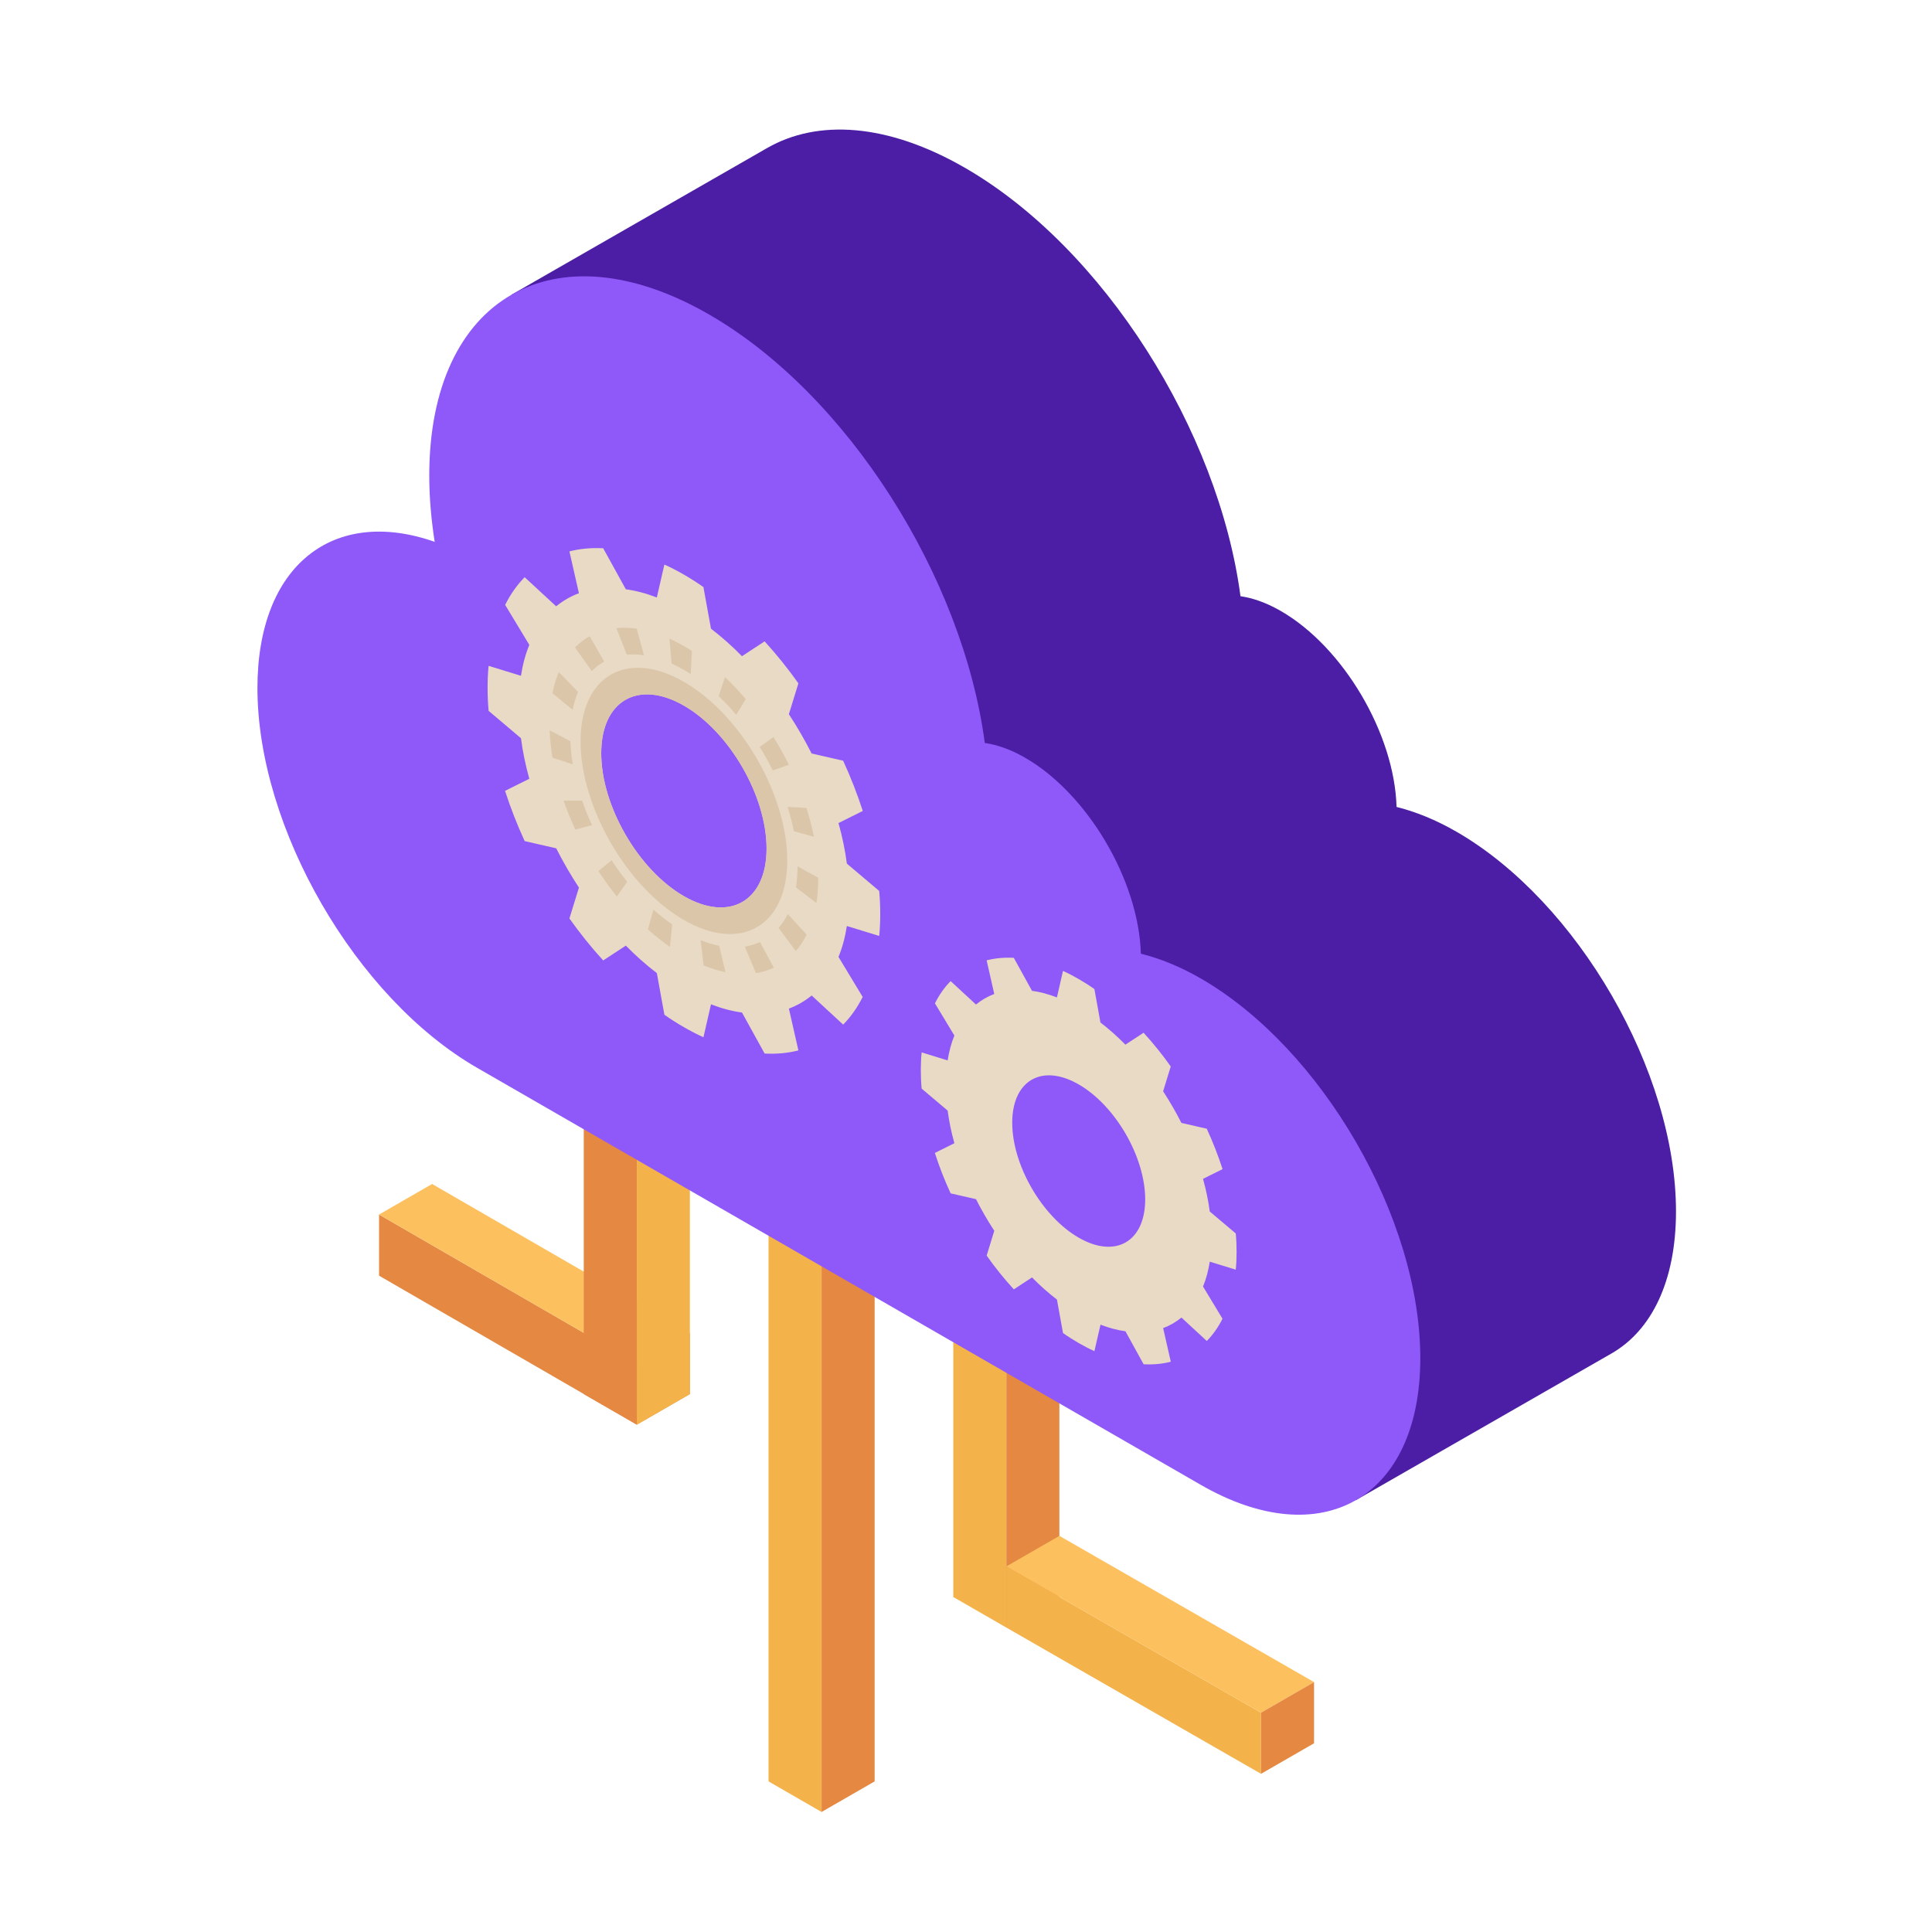 <svg xmlns="http://www.w3.org/2000/svg" xmlns:xlink="http://www.w3.org/1999/xlink" width="500" zoomAndPan="magnify" viewBox="0 0 375 375" height="500" preserveAspectRatio="xMidYMid meet" version="1.0"><defs><clipPath id="5bbfd14c79"><path d="M 99 25 L 325.27 25 L 325.27 292 L 99 292 Z M 99 25 " clip-rule="nonzero"/></clipPath><clipPath id="97d3ead051"><path d="M 50.02 53 L 276 53 L 276 295 L 50.02 295 Z M 50.02 53 " clip-rule="nonzero"/></clipPath></defs><path fill="#f4b34a" d="M 159.465 351.703 L 149.172 345.77 L 149.172 226.523 L 159.465 232.457 Z M 159.465 351.703 " fill-opacity="1" fill-rule="nonzero"/><path fill="#fcc05e" d="M 159.465 232.457 L 149.172 226.523 L 159.465 220.594 L 169.766 226.523 Z M 159.465 232.457 " fill-opacity="1" fill-rule="nonzero"/><path fill="#e58842" d="M 169.766 345.77 L 159.465 351.703 L 159.465 232.457 L 169.766 226.523 Z M 169.766 345.77 " fill-opacity="1" fill-rule="nonzero"/><path fill="#f4b34a" d="M 195.328 315.91 L 185.031 309.977 L 185.031 226.523 L 195.328 232.457 Z M 195.328 315.91 " fill-opacity="1" fill-rule="nonzero"/><path fill="#fcc05e" d="M 195.328 232.457 L 185.031 226.523 L 195.328 220.594 L 205.625 226.523 Z M 195.328 232.457 " fill-opacity="1" fill-rule="nonzero"/><path fill="#e58842" d="M 205.625 309.977 L 195.328 315.91 L 195.328 232.457 L 205.625 226.523 Z M 205.625 309.977 " fill-opacity="1" fill-rule="nonzero"/><path fill="#f4b34a" d="M 244.762 344.297 L 195.328 315.91 L 195.328 304.043 L 244.762 332.43 Z M 244.762 344.297 " fill-opacity="1" fill-rule="nonzero"/><path fill="#fcc05e" d="M 244.762 332.43 L 195.328 304.043 L 205.625 298.109 L 255.059 326.496 Z M 244.762 332.43 " fill-opacity="1" fill-rule="nonzero"/><path fill="#e58842" d="M 255.059 338.367 L 244.762 344.297 L 244.762 332.43 L 255.059 326.496 Z M 255.059 338.367 " fill-opacity="1" fill-rule="nonzero"/><path fill="#e58842" d="M 123.609 276.527 L 73.574 247.609 L 73.574 235.742 L 123.609 264.656 Z M 123.609 276.527 " fill-opacity="1" fill-rule="nonzero"/><path fill="#fcc05e" d="M 123.609 264.656 L 73.574 235.738 L 83.871 229.809 L 133.902 258.727 Z M 123.609 264.656 " fill-opacity="1" fill-rule="nonzero"/><path fill="#e58842" d="M 133.902 270.59 L 123.609 276.527 L 123.609 264.656 L 133.902 258.727 Z M 133.902 270.59 " fill-opacity="1" fill-rule="nonzero"/><path fill="#f4b34a" d="M 123.609 276.527 L 133.902 270.59 L 133.902 187.137 L 123.609 193.074 Z M 123.609 276.527 " fill-opacity="1" fill-rule="nonzero"/><path fill="#fcc05e" d="M 123.609 193.074 L 133.902 187.137 L 123.609 181.203 L 113.309 187.137 Z M 123.609 193.074 " fill-opacity="1" fill-rule="nonzero"/><path fill="#e58842" d="M 113.309 270.59 L 123.609 276.527 L 123.609 193.074 L 113.309 187.137 Z M 113.309 270.59 " fill-opacity="1" fill-rule="nonzero"/><g clip-path="url(#5bbfd14c79)"><path fill="#4c1ea5" d="M 282.676 161.422 C 278.648 159.102 274.766 157.551 271.07 156.625 C 270.676 142.469 260.777 125.605 248.594 118.586 C 245.844 117 243.219 116.082 240.777 115.723 C 236.52 83.594 214.215 48.086 187.262 32.551 C 172.281 23.918 158.723 23.094 148.898 28.734 L 99.266 57.215 L 115.699 75.949 C 105.902 79.301 99.598 89.5 99.598 105.066 C 99.598 132.207 118.688 165.207 142.234 178.777 C 159.582 188.773 217.43 222.109 254.84 243.668 L 246.52 247.32 L 263.16 291.188 L 312.793 262.707 C 320.527 258.266 325.309 248.727 325.309 235.137 C 325.316 207.996 306.227 174.992 282.676 161.422 Z M 282.676 161.422 " fill-opacity="1" fill-rule="nonzero"/></g><g clip-path="url(#97d3ead051)"><path fill="#8f58f9" d="M 233.047 189.906 C 229.02 187.586 225.133 186.035 221.438 185.109 C 221.043 170.957 211.148 154.09 198.965 147.07 C 196.211 145.484 193.586 144.566 191.148 144.207 C 186.891 112.078 164.582 76.57 137.629 61.039 C 122.652 52.406 109.094 51.578 99.266 57.219 C 89.414 62.871 83.32 75.027 83.32 92.332 C 83.32 96.523 83.695 100.82 84.371 105.168 C 64.766 98.297 49.969 109.66 49.969 133.551 C 49.969 160.691 69.059 193.695 92.609 207.262 C 115.566 220.492 209.496 274.621 233.043 288.191 C 244.801 294.969 255.449 295.617 263.16 291.191 C 270.895 286.75 275.68 277.211 275.68 263.625 C 275.688 236.477 256.598 203.477 233.047 189.906 Z M 233.047 189.906 " fill-opacity="1" fill-rule="nonzero"/></g><path fill="#e8dac5" d="M 170.652 172.934 C 170.793 174.449 170.852 175.938 170.852 177.414 C 170.852 178.891 170.793 180.316 170.652 181.668 L 164.375 179.738 C 164.035 181.945 163.496 183.941 162.75 185.734 L 167.445 193.504 C 166.402 195.582 165.137 197.375 163.656 198.875 L 157.539 193.227 C 156.215 194.312 154.73 195.168 153.125 195.766 L 154.969 203.883 C 152.926 204.414 150.738 204.609 148.414 204.496 L 144.02 196.531 C 142.098 196.273 140.09 195.746 138.004 194.938 L 136.539 201.328 C 135.293 200.773 134.031 200.113 132.746 199.375 C 131.465 198.637 130.203 197.84 128.957 196.961 L 127.492 188.879 C 125.402 187.285 123.398 185.504 121.473 183.543 L 117.082 186.422 C 114.758 183.879 112.57 181.16 110.523 178.27 L 112.371 172.281 C 110.766 169.832 109.281 167.266 107.957 164.656 L 101.84 163.258 C 100.359 160.043 99.094 156.797 98.027 153.504 L 102.742 151.156 C 101.996 148.508 101.457 145.887 101.117 143.285 L 94.84 137.977 C 94.699 136.461 94.641 134.969 94.641 133.492 C 94.641 132.012 94.699 130.594 94.84 129.242 L 101.117 131.172 C 101.457 128.965 101.996 126.965 102.742 125.172 L 98.047 117.406 C 99.09 115.328 100.355 113.535 101.836 112.035 L 107.953 117.684 C 109.277 116.598 110.762 115.742 112.367 115.145 L 110.523 107.027 C 112.566 106.496 114.754 106.301 117.078 106.414 L 121.473 114.379 C 123.395 114.637 125.402 115.164 127.488 115.973 L 128.953 109.582 C 130.199 110.133 131.461 110.793 132.746 111.531 C 134.027 112.27 135.289 113.07 136.535 113.949 L 138 122.027 C 140.086 123.621 142.094 125.406 144.016 127.367 L 148.41 124.488 C 150.734 127.031 152.922 129.75 154.969 132.637 L 153.121 138.625 C 154.727 141.074 156.211 143.641 157.535 146.254 L 163.652 147.652 C 165.133 150.863 166.398 154.113 167.465 157.406 L 162.75 159.754 C 163.496 162.402 164.035 165.023 164.375 167.625 Z M 148.789 164.703 C 148.789 154.48 141.609 142.07 132.746 136.961 C 123.879 131.855 116.699 135.988 116.699 146.207 C 116.699 156.426 123.879 168.84 132.746 173.949 C 141.609 179.055 148.789 174.922 148.789 164.703 Z M 148.789 164.703 " fill-opacity="1" fill-rule="nonzero"/><path fill="#dbc6a9" d="M 132.746 178.574 C 121.684 172.203 112.688 156.645 112.688 143.898 C 112.688 131.152 121.684 125.965 132.746 132.34 C 143.805 138.715 152.801 154.27 152.801 167.016 C 152.801 179.762 143.805 184.945 132.746 178.574 Z M 132.746 136.961 C 123.895 131.863 116.699 136.012 116.699 146.207 C 116.699 156.406 123.895 168.852 132.746 173.949 C 141.594 179.043 148.789 174.898 148.789 164.703 C 148.789 154.504 141.594 142.059 132.746 136.961 Z M 132.746 136.961 " fill-opacity="1" fill-rule="nonzero"/><path fill="#dbc6a9" d="M 130.047 183.789 C 128.598 182.785 127.156 181.645 125.762 180.391 L 126.832 176.555 C 128.016 177.609 129.23 178.578 130.457 179.43 Z M 136.574 187.391 L 135.992 182.48 C 137.207 182.973 138.418 183.348 139.582 183.582 L 140.824 188.691 C 139.445 188.414 138.016 187.977 136.574 187.391 Z M 119.727 174 C 118.469 172.438 117.266 170.777 116.148 169.07 L 118.699 166.977 C 119.648 168.426 120.672 169.832 121.734 171.152 L 119.73 174 Z M 146.73 188.879 L 144.574 183.738 C 145.613 183.574 146.602 183.281 147.512 182.855 L 150.203 187.836 C 149.125 188.336 147.953 188.688 146.73 188.879 Z M 111.672 161.012 C 110.812 159.168 110.051 157.285 109.402 155.414 L 112.988 155.414 C 113.539 157 114.184 158.594 114.91 160.152 Z M 154.469 184.602 L 151.125 180.117 C 151.809 179.328 152.406 178.418 152.906 177.414 L 156.57 181.41 C 155.984 182.594 155.273 183.668 154.469 184.602 Z M 107.242 147.059 C 106.941 145.254 106.754 143.469 106.695 141.758 L 110.703 143.867 C 110.758 145.316 110.914 146.828 111.168 148.359 Z M 158.461 175.277 L 154.5 172.23 C 154.703 170.961 154.809 169.594 154.809 168.164 L 158.816 170.367 L 158.816 170.477 C 158.816 172.164 158.699 173.777 158.461 175.277 Z M 111.148 137.77 L 107.223 134.562 C 107.52 133.094 107.941 131.711 108.469 130.461 L 112.203 134.305 C 111.754 135.363 111.398 136.531 111.148 137.77 Z M 154.094 161.34 C 153.781 159.785 153.371 158.195 152.867 156.617 L 156.527 156.832 C 157.121 158.695 157.609 160.574 157.98 162.41 Z M 114.859 130.25 L 111.613 125.668 C 112.465 124.801 113.418 124.07 114.457 123.496 L 117.27 128.414 C 116.395 128.902 115.582 129.52 114.859 130.25 Z M 149.992 149.531 C 149.223 147.984 148.367 146.449 147.453 144.973 L 150.125 143.07 C 151.211 144.809 152.219 146.621 153.121 148.445 Z M 121.664 127.074 L 119.648 121.914 C 120.906 121.793 122.23 121.832 123.586 122.031 L 124.992 127.172 C 123.852 127.004 122.73 126.973 121.664 127.074 Z M 142.902 138.73 C 141.812 137.445 140.664 136.234 139.496 135.129 L 140.723 131.434 C 142.109 132.746 143.461 134.176 144.754 135.695 Z M 130.367 128.805 L 129.941 123.965 C 131.387 124.617 132.863 125.426 134.301 126.355 L 134.062 130.832 C 132.84 130.043 131.594 129.355 130.367 128.805 Z M 130.367 128.805 " fill-opacity="1" fill-rule="nonzero"/><path fill="#e8dac5" d="M 239.863 239.414 C 239.977 240.633 240.023 241.832 240.023 243.023 C 240.023 244.211 239.973 245.355 239.863 246.441 L 234.812 244.891 C 234.539 246.668 234.102 248.273 233.508 249.715 L 237.285 255.965 C 236.445 257.637 235.43 259.074 234.238 260.285 L 229.316 255.738 C 228.254 256.613 227.059 257.301 225.766 257.785 L 227.25 264.312 C 225.605 264.738 223.848 264.898 221.977 264.805 L 218.445 258.398 C 216.898 258.191 215.285 257.766 213.605 257.117 L 212.426 262.258 C 211.426 261.809 210.406 261.281 209.375 260.684 C 208.344 260.086 207.328 259.449 206.328 258.742 L 205.152 252.242 C 203.473 250.961 201.863 249.527 200.312 247.949 L 196.781 250.262 C 194.91 248.219 193.148 246.031 191.508 243.711 L 192.988 238.895 C 191.699 236.922 190.504 234.859 189.441 232.758 L 184.52 231.633 C 183.324 229.047 182.309 226.434 181.453 223.785 L 185.246 221.898 C 184.648 219.77 184.215 217.66 183.938 215.566 L 178.891 211.301 C 178.777 210.082 178.73 208.883 178.73 207.691 C 178.73 206.504 178.777 205.359 178.891 204.27 L 183.938 205.824 C 184.215 204.047 184.652 202.441 185.246 201 L 181.469 194.75 C 182.309 193.078 183.324 191.637 184.516 190.43 L 189.438 194.977 C 190.5 194.102 191.695 193.414 192.984 192.93 L 191.504 186.402 C 193.148 185.977 194.906 185.816 196.777 185.91 L 200.309 192.316 C 201.855 192.523 203.469 192.949 205.148 193.598 L 206.324 188.457 C 207.324 188.906 208.344 189.434 209.375 190.031 C 210.406 190.629 211.422 191.266 212.422 191.973 L 213.598 198.473 C 215.277 199.754 216.887 201.188 218.438 202.766 L 221.969 200.453 C 223.84 202.496 225.602 204.684 227.242 207.004 L 225.762 211.82 C 227.051 213.793 228.246 215.855 229.309 217.957 L 234.23 219.082 C 235.426 221.668 236.438 224.281 237.297 226.93 L 233.504 228.816 C 234.102 230.945 234.535 233.055 234.812 235.148 Z M 222.281 232.797 C 222.281 224.578 216.508 214.594 209.375 210.484 C 202.246 206.371 196.473 209.703 196.473 217.918 C 196.473 226.137 202.246 236.121 209.375 240.23 C 216.508 244.344 222.281 241.016 222.281 232.797 Z M 222.281 232.797 " fill-opacity="1" fill-rule="nonzero"/></svg>